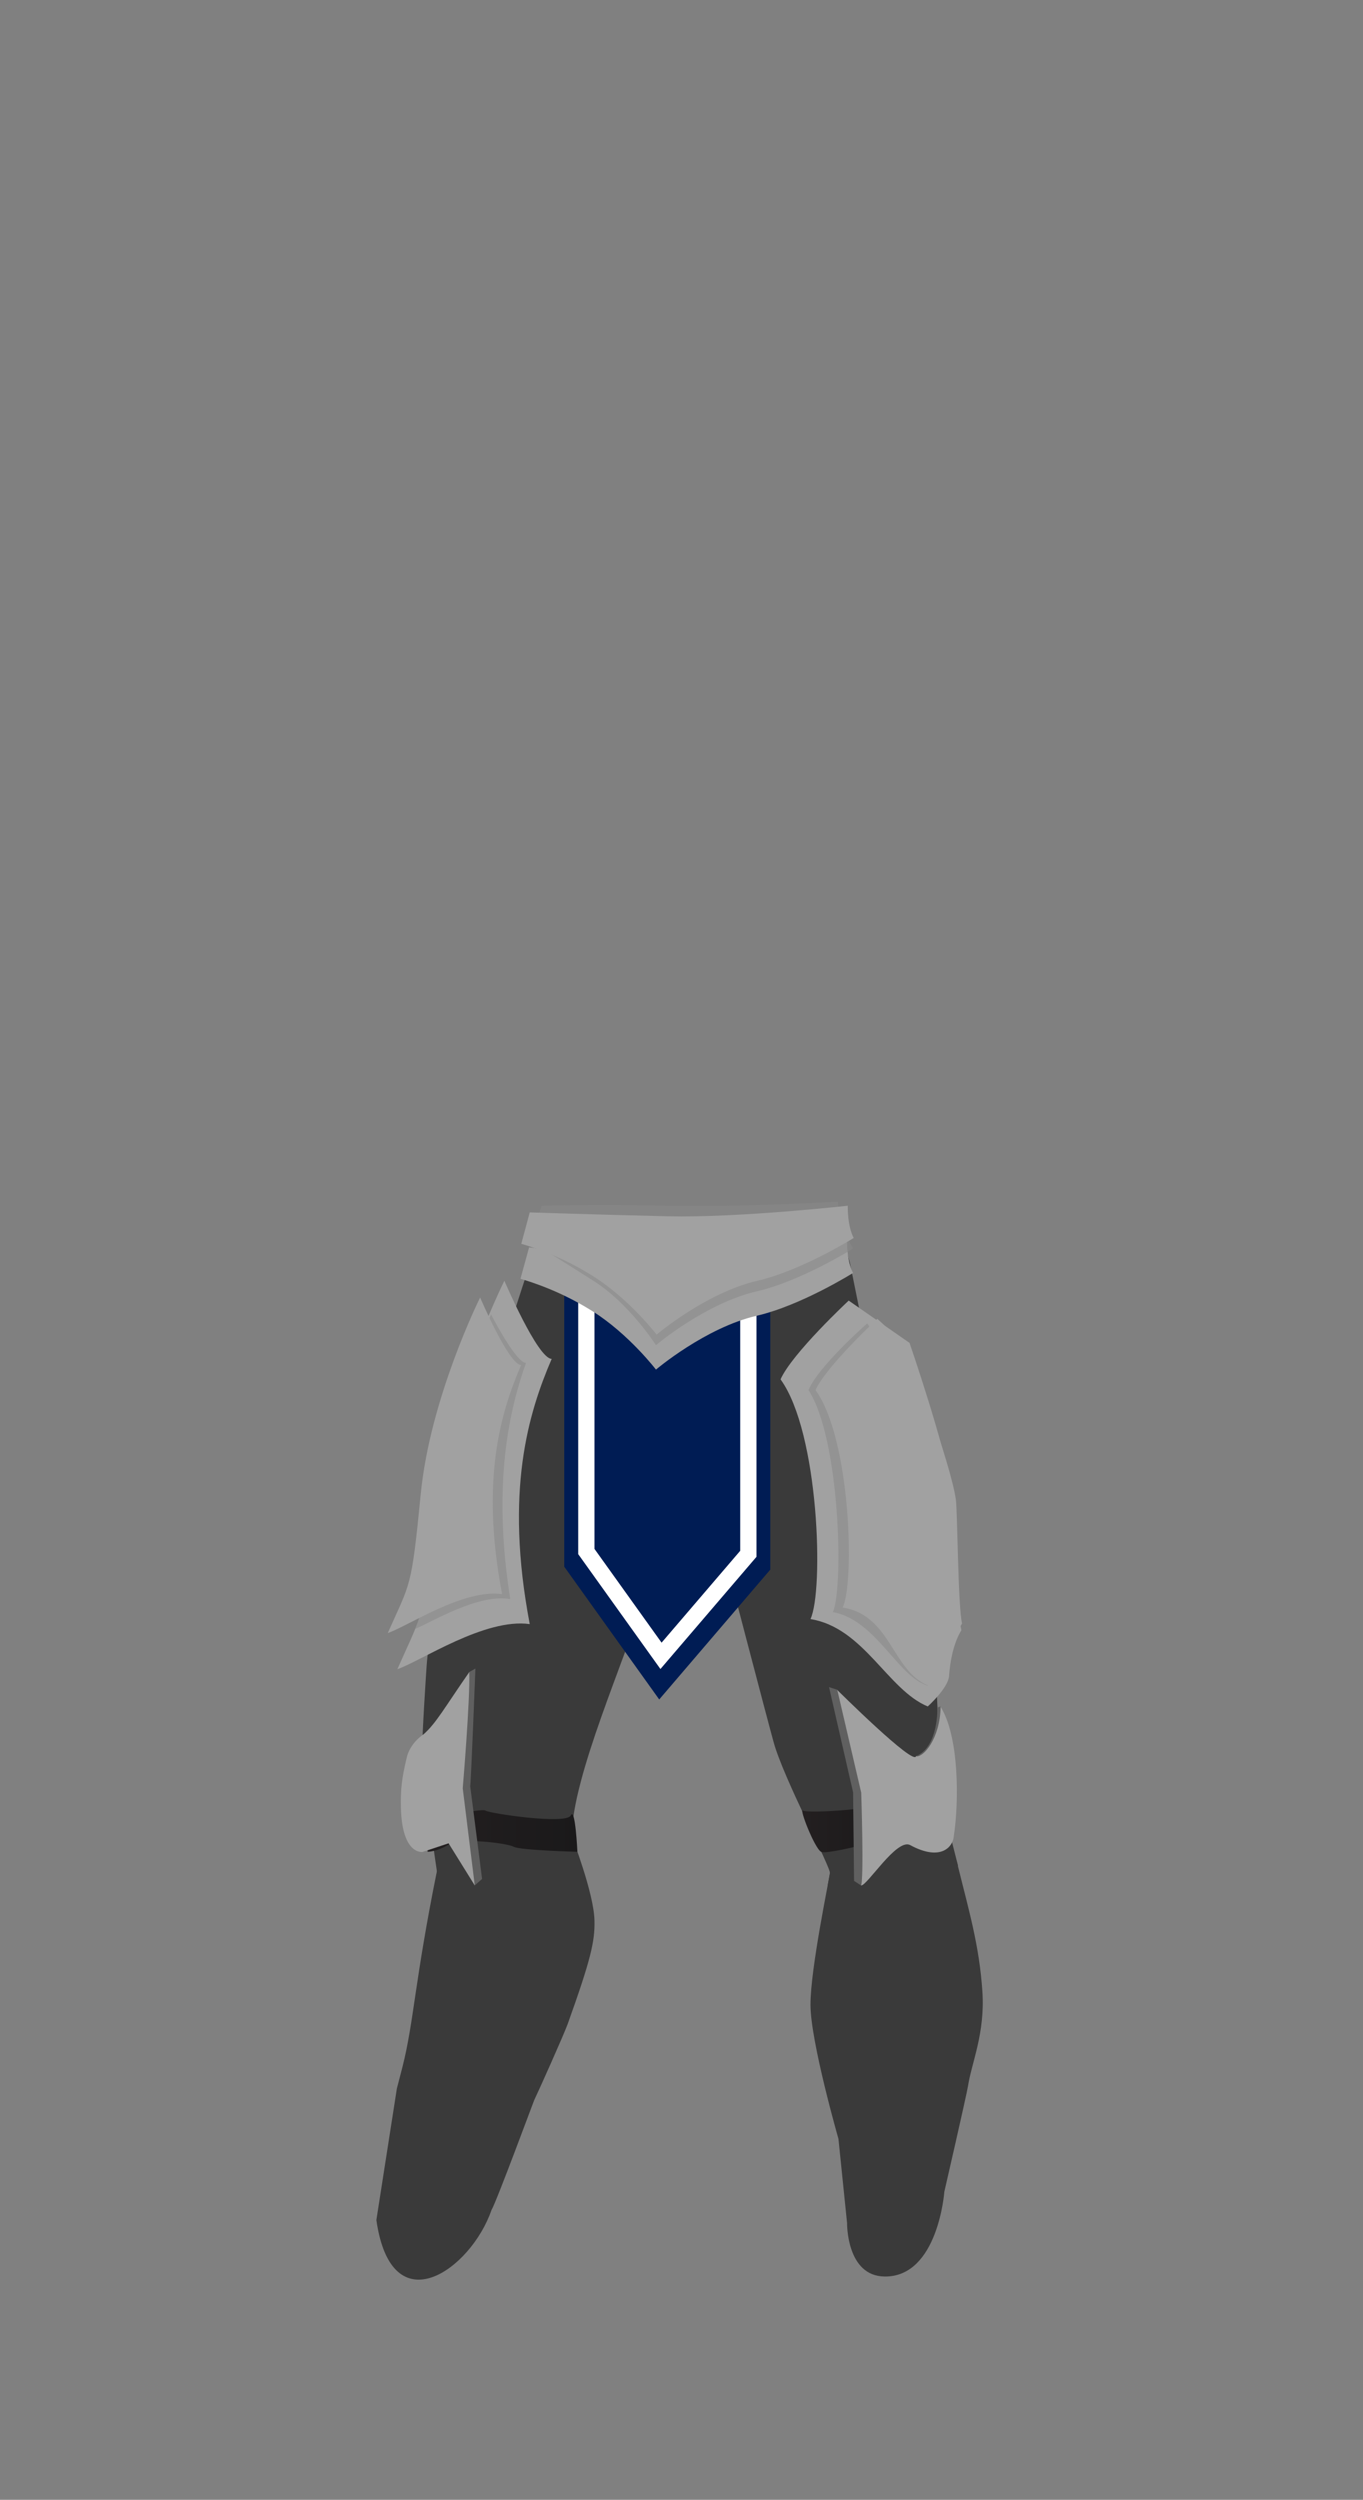<?xml version="1.0" encoding="utf-8"?>
<!-- Generator: Adobe Illustrator 25.4.1, SVG Export Plug-In . SVG Version: 6.00 Build 0)  -->
<svg version="1.1" id="Layer_1" xmlns="http://www.w3.org/2000/svg" xmlns:xlink="http://www.w3.org/1999/xlink" x="0px" y="0px"
	 viewBox="0 0 838 1536.1" style="enable-background:new 0 0 838 1536.1;" xml:space="preserve">
<rect x="0" y="0" width="838" height="1536.1" fill="#808080" stroke="none"/>
<style type="text/css">
	.st0{fill:none;}
	.st1{fill-rule:evenodd;clip-rule:evenodd;fill:#3A3A3A;}
	.st2{fill-rule:evenodd;clip-rule:evenodd;fill:#001C54;}
	.st3{fill-rule:evenodd;clip-rule:evenodd;fill:url(#SVGID_1_);}
	.st4{fill-rule:evenodd;clip-rule:evenodd;fill:url(#SVGID_00000042718952363368823870000016214367870257556633_);}
	.st5{fill-rule:evenodd;clip-rule:evenodd;fill:url(#SVGID_00000104697906379626633200000010729172798768422041_);}
	.st6{fill:none;stroke:#FFFFFF;stroke-width:10;stroke-miterlimit:10;}
	.st7{fill-rule:evenodd;clip-rule:evenodd;fill:url(#SVGID_00000067216158642004744880000016930205238646807458_);}
	.st8{opacity:0.58;fill-rule:evenodd;clip-rule:evenodd;fill:#898989;enable-background:new    ;}
	.st9{fill-rule:evenodd;clip-rule:evenodd;fill:url(#SVGID_00000173147863876330259220000000581545669235694998_);}
	.st10{fill-rule:evenodd;clip-rule:evenodd;fill:url(#SVGID_00000100346490988053195960000005894376301042179209_);}
	.st11{fill-rule:evenodd;clip-rule:evenodd;fill:url(#SVGID_00000171710600531099104920000008690123225194739860_);}
	.st12{fill-rule:evenodd;clip-rule:evenodd;fill:url(#SVGID_00000171683305639856338450000009152438857221276336_);}
	.st13{fill-rule:evenodd;clip-rule:evenodd;fill:#606060;}
	.st14{fill-rule:evenodd;clip-rule:evenodd;fill:url(#SVGID_00000075841097730809847840000014491043739125058712_);}
	.st15{fill-rule:evenodd;clip-rule:evenodd;fill:url(#SVGID_00000172398513068974945750000002043205500540439964_);}
</style>
<g id="Layer_2_00000049196853485893312160000011286908532517721250_">
	<g id="base">
		<rect x="0.3" class="st0" width="837.3" height="1536.1"/>
	</g>
	<g id="Legs_04">
		<path class="st1" d="M508.9,1158.4c4.1,7,18.5,31.6,49.3,22.8s29.8-32.5,30.8-34.8c-4.1-16-7.8-30.4-9.4-40.3
			c-4.1-25.3-0.8-123.3-19.8-180.6c0-0.2-0.1-0.4-0.2-0.6c-7.7-23-15.5-51.7-21.5-77.8c-9.7-42-44.9-29.6-66-23.9
			c-21.9,5.9-32.6,27.7-37.1,38c-5.9,13.4-4.5,28-4.5,28s5.9,32,7.9,39.7c8.7,33.3,32.2,123.3,37.2,141.5
			c6.1,22.4,35.1,76.7,34.7,80.8C510.1,1152,509.6,1154.6,508.9,1158.4z"/>
		<path class="st1" d="M351.6,1128.6c0.1-7.1-25.7-11.8-48.7-8c-25.8,4.3-34.3,29.3-34.3,29.3c-13.7,67.8-14.1,92.2-21.1,120
			c-2.2,8.6-3.5,13.5-3.5,13.5l-12.6,80.8c9.4,65.4,58.2,30.4,70.8-6.2c2.8-4.4,26.1-67.3,26.2-67.4c2.9-6,18.2-40.2,20.6-46.8
			c14.2-39.6,16.8-50.8,16.5-63.7C365.1,1163.1,351.6,1128.6,351.6,1128.6z"/>
		<path class="st1" d="M404.8,863.7c-1.6-26.8-1.9-26.8-6.3-38.5c-9.2-24.8-47.6-34.7-65.4-26.9c-22.4,9.9-25.1,34.1-36.5,65.8
			c-7.8,21.8-15.1,51-21,78.8c-7.3,34.8-12.4,67.5-13.3,80.8c-0.3,4.3-2.9,43.8-2.6,49.8c1.5,27.5,8.9,76.3,8.9,76.3
			c1.3,10,8.6,30.2,19.3,36.4s31.2,4.5,37.5,4c14.1-1.3,25.8-17,29.7-28.4s-3.6-33.3-3.6-33.3c0.3-37.3,33.6-110,43.2-144
			c14.1-49.8,6.8-95.5,6.8-95.5S405.3,871.6,404.8,863.7z"/>
		<path class="st1" d="M542.6,1119.2c-17.9,3.1-31.6,25.4-32.4,31.6c0,0.1,0,0.2,0,0.3c-0.4,4.1-11.9,58.3-11.9,80.8
			s17.2,82.4,17.2,82.4l5.3,51.8c0,0-0.5,32.6,23.2,32.8c32.8,0.2,36.6-52.1,36.6-52.1s13.5-58.6,14.6-65.2
			c2.2-14.2,10.5-32.2,8.8-57.8c-1.9-28.5-8.4-50.1-15.3-78.1C583.3,1124,564.7,1115.4,542.6,1119.2z"/>
		<path class="st1" d="M430.7,890.7l0.3-0.1c12.6-4.8,26-6.2,39.2-8.5c0,0,89.7,10.8,64.8-44.5l-12.5-61.9l-3.1-10.4l-5.9-20.2
			c-29.8,12.2-179.5,4.3-179.5,4.3s-4.1,13.9-10.3,33.7c-4,12.2-9.5,28.9-14.3,45.3c-5.3,18-0.7,25.9,10,38.6s37.2,4.6,48.9,14.9
			c9.9,8.7,33.5,7.4,33.5,7.4l28.8,0.1C430.4,889.2,430.5,889.7,430.7,890.7z"/>
		<polygon class="st2" points="346.9,794.3 346.9,962.7 405.3,1044.3 473.6,964.5 473.6,794.3 		"/>
		
			<linearGradient id="SVGID_1_" gradientUnits="userSpaceOnUse" x1="262.89" y1="412.864" x2="354.98" y2="412.864" gradientTransform="matrix(1 0 0 -1 0 1538)">
			<stop  offset="1.000000e-02" style="stop-color:#231F20"/>
			<stop  offset="1" style="stop-color:#1A191A"/>
		</linearGradient>
		<path class="st3" d="M262.9,1118.8c0,0,32.9-8,35.6-6.2s49.6,8.7,52.4,3s4.1,22.3,4.1,22.3s-35.2-0.9-39.2-3.1s-32.6-5.8-40-1.3
			s-12.9,4.4-12.9,4.4L262.9,1118.8z"/>
		
			<linearGradient id="SVGID_00000109002730458899091500000008832451397254341041_" gradientUnits="userSpaceOnUse" x1="493.288" y1="416.171" x2="550.44" y2="416.171" gradientTransform="matrix(1 0 0 -1 0 1538)">
			<stop  offset="1.000000e-02" style="stop-color:#231F20"/>
			<stop  offset="1" style="stop-color:#1A191A"/>
		</linearGradient>
		<path style="fill-rule:evenodd;clip-rule:evenodd;fill:url(#SVGID_00000109002730458899091500000008832451397254341041_);" d="
			M493.7,1112.6c2.7,1.8,49.8-0.7,52.6-6.4s4.1,22.3,4.1,22.3s-41.6,11.6-45.6,9.4S491.1,1110.8,493.7,1112.6z"/>
		
			<linearGradient id="SVGID_00000108274359017050302890000010199123000723671715_" gradientUnits="userSpaceOnUse" x1="244.31" y1="631.665" x2="339.19" y2="631.665" gradientTransform="matrix(1 0 0 -1 0 1538)">
			<stop  offset="0" style="stop-color:#A1A1A1"/>
			<stop  offset="1" style="stop-color:#A1A1A1"/>
		</linearGradient>
		<path style="fill-rule:evenodd;clip-rule:evenodd;fill:url(#SVGID_00000108274359017050302890000010199123000723671715_);" d="
			M310.1,787c0,0-35.5,71.1-42.3,139.6s-7.3,62.5-23.5,99.1c14.4-4.9,53.8-31.6,81.4-27.7c-15.6-82-0.7-129.9,13.5-163
			C330.6,835,310.1,787,310.1,787z"/>
		<polygon class="st6" points="360.5,794.3 360.5,953.4 406.4,1017.5 460.1,954.8 460.1,794.3 		"/>
		
			<linearGradient id="SVGID_00000061463675762323002120000018204601032406797963_" gradientUnits="userSpaceOnUse" x1="320" y1="736.005" x2="524.5" y2="736.005" gradientTransform="matrix(1 0 0 -1 0 1538)">
			<stop  offset="0" style="stop-color:#A1A1A1"/>
			<stop  offset="1" style="stop-color:#A1A1A1"/>
		</linearGradient>
		<path style="fill-rule:evenodd;clip-rule:evenodd;fill:url(#SVGID_00000061463675762323002120000018204601032406797963_);" d="
			M320,785.8c15.6,4.6,30.6,11.3,44.4,20c22.2,14,38.9,35.8,38.9,35.8s30.4-25.8,62-33.1c27.3-6.3,59.2-26.3,59.2-26.3
			s-3.7-5.7-3.7-19.8c0,0-67,11.9-110.5,10.9c-28.4-0.8-56.8-3.1-85-6.8L320,785.8z"/>
		<path class="st8" d="M325.5,762.3c0,0,16.6,10.3,39.3,24.7c22.2,14,38.5,39.6,38.5,39.6s30.4-25.8,62-33.1
			c27.3-6.3,59.2-26.3,59.2-26.3s-9.3-14.7-9.3-28.8c0,0-61,3.5-104.5,2.5s-77.6,0-77.6,0L325.5,762.3z"/>
		
			<linearGradient id="SVGID_00000176023326859305617630000006323889367904306052_" gradientUnits="userSpaceOnUse" x1="479.86" y1="614.191" x2="591.006" y2="614.191" gradientTransform="matrix(1 0 0 -1 0 1538)">
			<stop  offset="0" style="stop-color:#A1A1A1"/>
			<stop  offset="1" style="stop-color:#A1A1A1"/>
		</linearGradient>
		<path style="fill-rule:evenodd;clip-rule:evenodd;fill:url(#SVGID_00000176023326859305617630000006323889367904306052_);" d="
			M521.8,799.2c0,0-34.8,32.4-41.9,48.4c23.8,32.8,26.6,130,18.4,147.3c32.9,5.4,47.3,43.4,72.1,53.7c0,0,12.5-11.2,13.1-18.7
			c0.6-8.5,2.5-19.8,7.6-28.2c-2.8-10.8-5.4-79.4-6.5-87.7c-3.4-25-25.4-88.8-25.4-88.8L521.8,799.2z"/>
		
			<linearGradient id="SVGID_00000173133821146801390730000000262728512459626930_" gradientUnits="userSpaceOnUse" x1="320.5" y1="757.505" x2="525.01" y2="757.505" gradientTransform="matrix(1 0 0 -1 0 1538)">
			<stop  offset="0" style="stop-color:#A1A1A1"/>
			<stop  offset="1" style="stop-color:#A1A1A1"/>
		</linearGradient>
		<path style="fill-rule:evenodd;clip-rule:evenodd;fill:url(#SVGID_00000173133821146801390730000000262728512459626930_);" d="
			M320.5,764.3c15.6,4.6,30.6,11.3,44.3,20c22.2,14,38.9,35.8,38.9,35.8s30.4-25.8,62-33.1c27.3-6.3,59.2-26.3,59.2-26.3
			s-3.7-5.7-3.7-19.8c0,0-67,7.5-110.5,6.5s-85-2.4-85-2.4L320.5,764.3z"/>
		<path class="st8" d="M301.9,807.7c0,0-24.9,54-29.8,113.2s-5.2,48.4-16.8,80c10.3-4.2,38.6-21.7,58.4-18.3
			c-11.2-70.9-0.5-116.5,9.7-145.1C317.2,837.5,301.9,807.7,301.9,807.7z"/>
		
			<linearGradient id="SVGID_00000028284784423163394600000000217326310490964412_" gradientUnits="userSpaceOnUse" x1="238.37" y1="637.58" x2="320.35" y2="637.58" gradientTransform="matrix(1 0 0 -1 0 1538)">
			<stop  offset="0" style="stop-color:#A1A1A1"/>
			<stop  offset="1" style="stop-color:#A1A1A1"/>
		</linearGradient>
		<path style="fill-rule:evenodd;clip-rule:evenodd;fill:url(#SVGID_00000028284784423163394600000000217326310490964412_);" d="
			M295.2,797.3c0,0-30.7,61.4-36.5,120.6s-6.3,54-20.3,85.6c12.4-4.2,46.5-27.3,70.3-23.9c-13.5-70.9-0.6-112.2,11.7-140.8
			C312.9,838.8,295.2,797.3,295.2,797.3z"/>
		<path class="st8" d="M533.2,813.2c0,0-30.2,26.5-36.1,41c19.3,29.7,21.7,120.8,15,136.4c26.7,4.9,39.9,40.1,58.6,45.3
			c0,0,1.6-24.2,5.3-38.2c-2.3-9.8-2.5-68.5-3.4-76c-2.8-22.6-23.2-83.9-23.2-83.9L533.2,813.2z"/>
		
			<linearGradient id="SVGID_00000176750603932129784190000014758409262755317907_" gradientUnits="userSpaceOnUse" x1="501.41" y1="614.83" x2="591.53" y2="614.83" gradientTransform="matrix(1 0 0 -1 0 1538)">
			<stop  offset="0" style="stop-color:#A1A1A1"/>
			<stop  offset="1" style="stop-color:#A1A1A1"/>
		</linearGradient>
		<path style="fill-rule:evenodd;clip-rule:evenodd;fill:url(#SVGID_00000176750603932129784190000014758409262755317907_);" d="
			M539.4,810.4c0,0-31.5,29.3-38,43.8c21.6,29.7,24.2,117.9,16.7,133.6c29.8,4.8,30.2,38.8,52.6,48c0,0,12.2-24,20.8-38.2
			c-2.5-9.8-2.8-68.5-3.8-76c-3.1-22.6-29.9-94.2-29.9-94.2L539.4,810.4z"/>
	</g>
	<path class="st13" d="M578.3,1048.6l-2,0.6c0,0,0.9,24.1-13,29.9l16.8-2.2L578.3,1048.6z"/>
	<path class="st13" d="M288.4,1027.5l3.9-2.2c0,0-2.7,69.5-3.2,72.3l7.3,57l-4.6,4c0,0-19.9-80.1-18.9-81.4
		C274,1075.8,288.4,1027.5,288.4,1027.5z"/>
	<polygon class="st13" points="529.3,1158.5 525.1,1155.8 524.5,1101.4 509.7,1036.7 514.9,1038.4 540.6,1100.6 	"/>
	
		<linearGradient id="SVGID_00000063608512996126124510000010778683891788041915_" gradientUnits="userSpaceOnUse" x1="514.857" y1="439.558" x2="588.321" y2="439.558" gradientTransform="matrix(1 0 0 -1 0 1538)">
		<stop  offset="0" style="stop-color:#A1A1A1"/>
		<stop  offset="1" style="stop-color:#A1A1A1"/>
	</linearGradient>
	<path style="fill-rule:evenodd;clip-rule:evenodd;fill:url(#SVGID_00000063608512996126124510000010778683891788041915_);" d="
		M563.2,1079.1c-1,6.5-48.4-40.6-48.4-40.6l14.7,63.1c0,0,1.8,54.2-0.2,57c3.6,0.7,22-29.3,30.3-24.8c19.3,10.4,26.4,0.6,26.8-5.4
		c3.3-21.5,3.3-61.4-8.1-79.6C578,1068.4,567.6,1080.3,563.2,1079.1z"/>
	
		<linearGradient id="SVGID_00000166634218208826021440000006522236687239100551_" gradientUnits="userSpaceOnUse" x1="247.515" y1="446.29" x2="297.522" y2="446.29" gradientTransform="matrix(0.996 8.472845e-02 8.472845e-02 -0.996 -36.885 1513.123)">
		<stop  offset="0" style="stop-color:#A1A1A1"/>
		<stop  offset="1" style="stop-color:#A1A1A1"/>
	</linearGradient>
	<path style="fill-rule:evenodd;clip-rule:evenodd;fill:url(#SVGID_00000166634218208826021440000006522236687239100551_);" d="
		M246.5,1111.5c0.9,28.6,13.3,26.5,13.3,26.5l16-5.3l16.1,25.9l-7.4-59.7c0,0,4.6-54.5,4-71.4c-14.9,21.4-20.5,31.7-28.2,38.3
		c0,0-8.4,5.2-10.4,14.9C247.1,1092.8,246.2,1099.1,246.5,1111.5z"/>
</g>
</svg>
